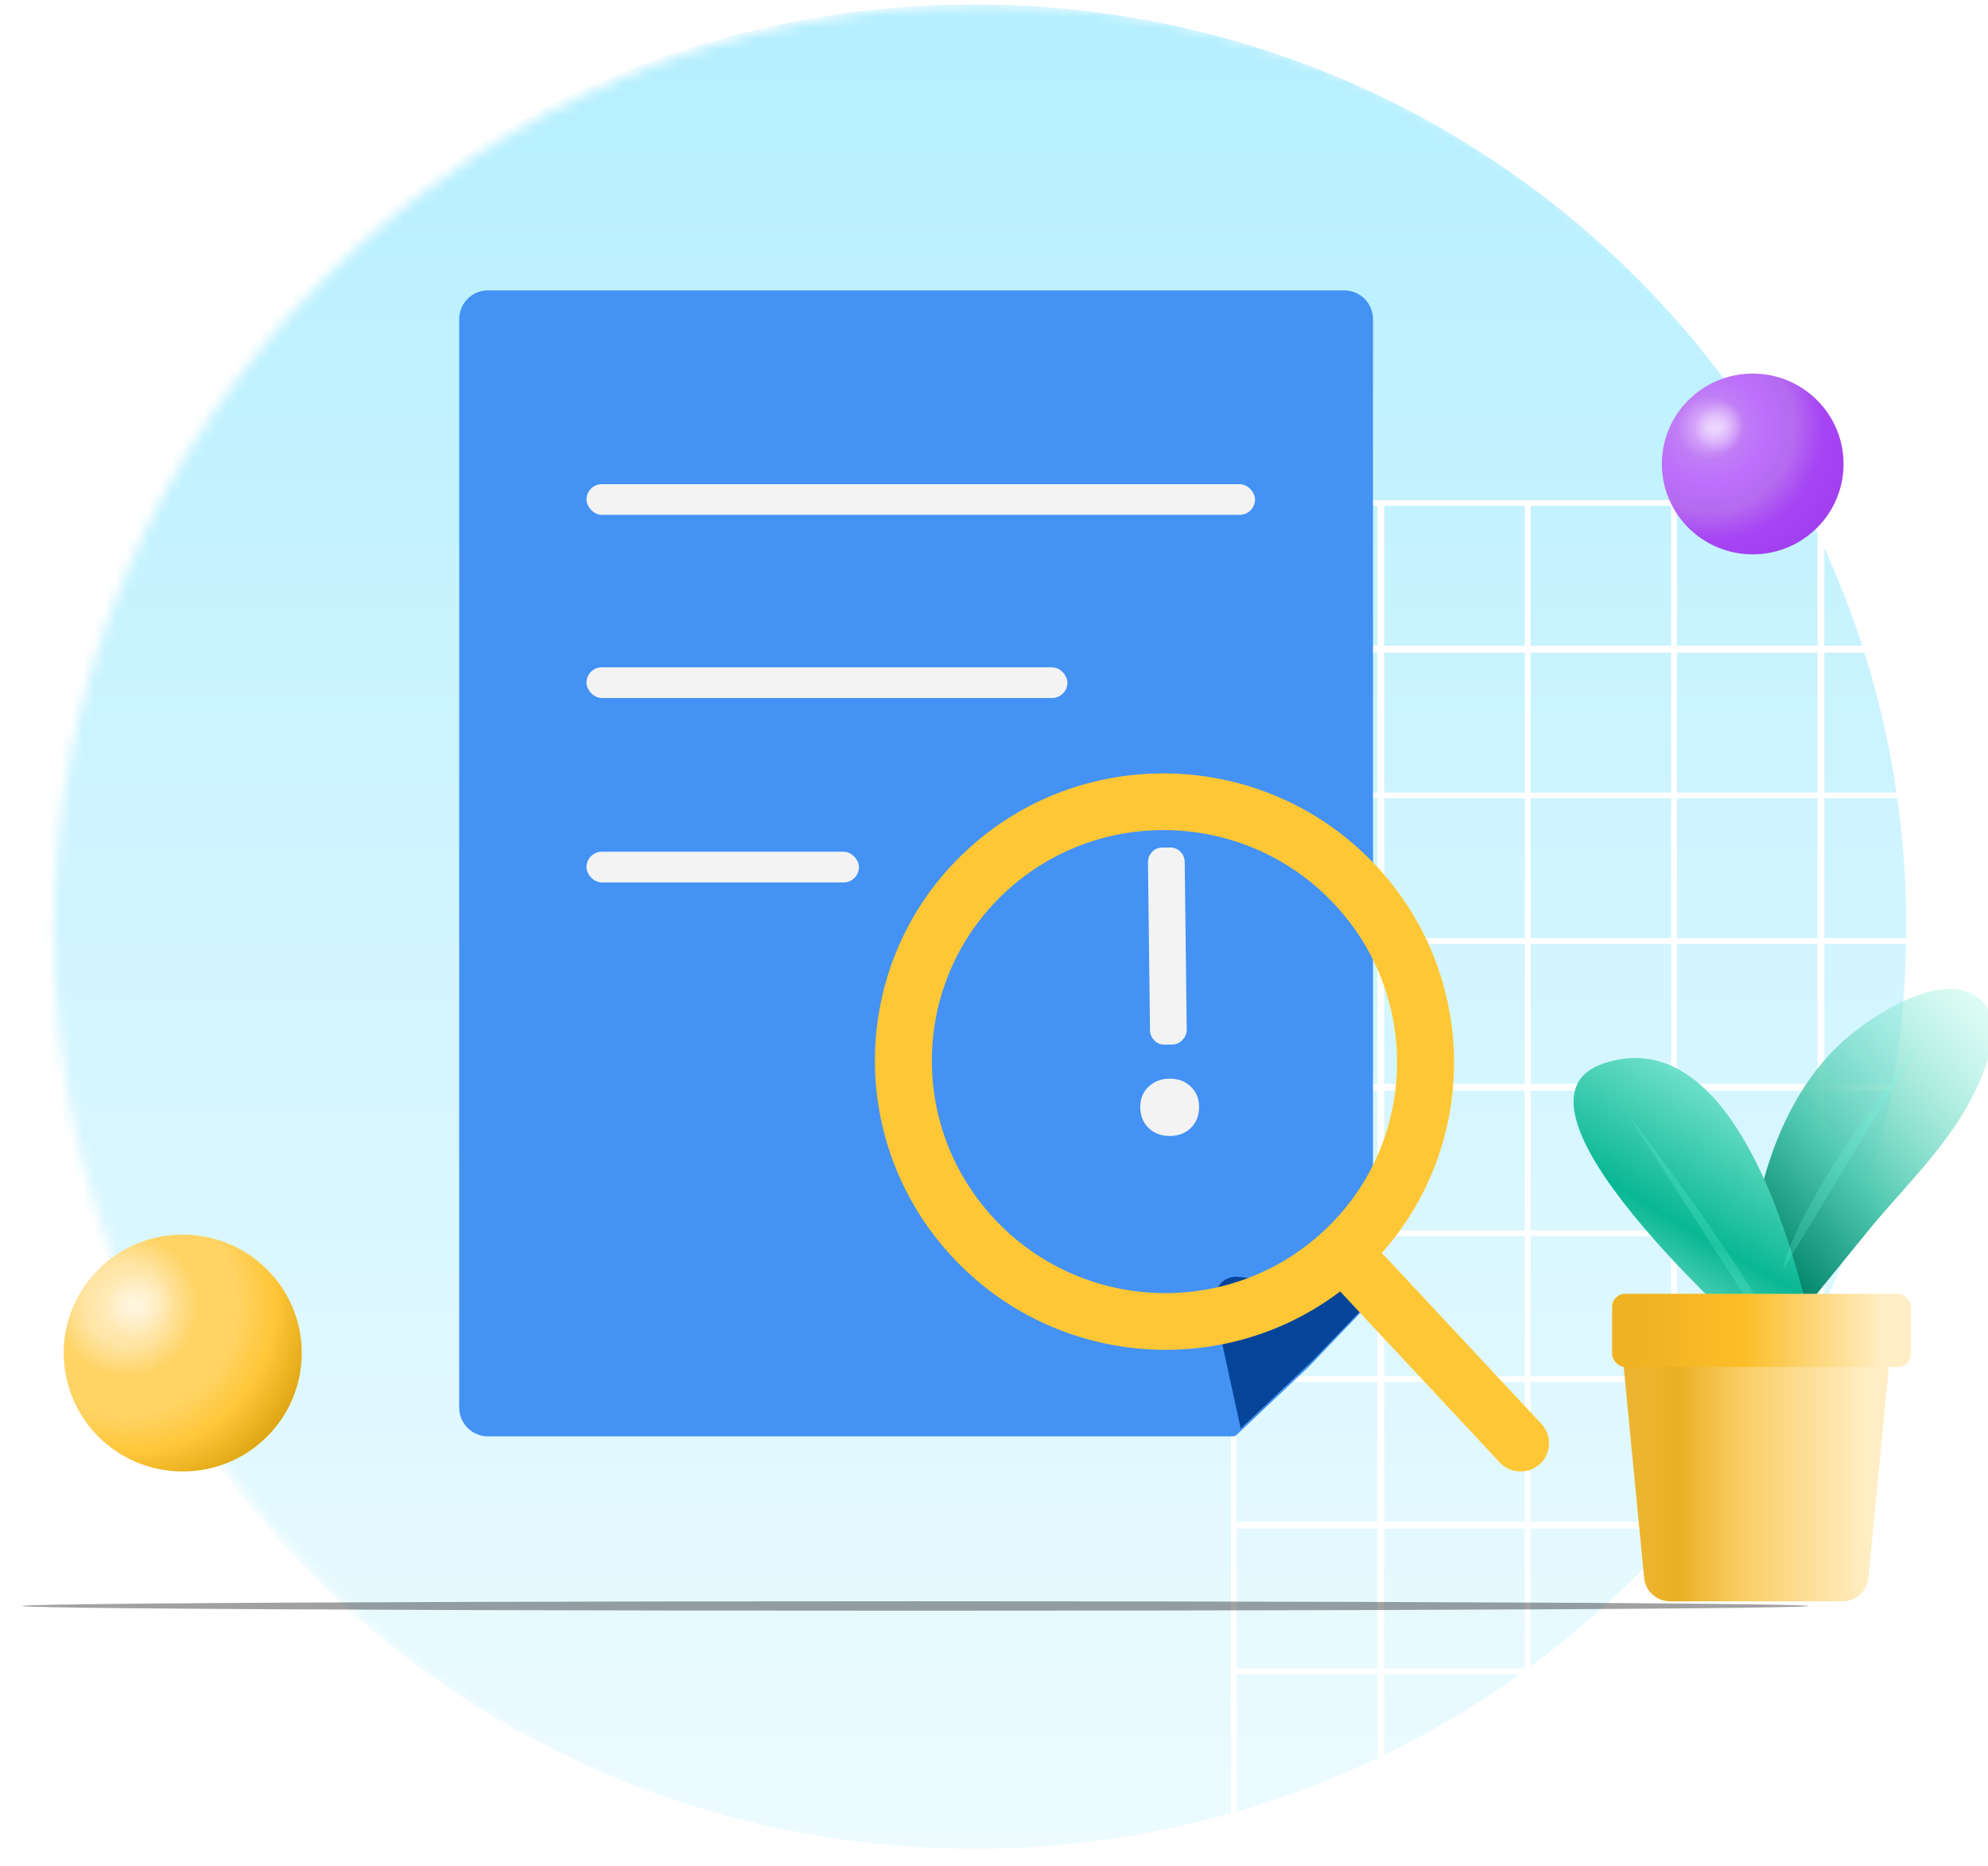 <svg xmlns="http://www.w3.org/2000/svg" width="180" height="169" fill="none" viewBox="0 0 180 169"><mask id="fs-6adlvul8xa" style="mask-type:alpha" width="170" height="169" x="4" y="0" maskUnits="userSpaceOnUse"><path fill="url(#paint0_linear_11856_9570)" d="M89.275 168.4c46.614 0 84.402-37.608 84.402-84S135.889.4 89.275.4C42.661.4 4.873 38.008 4.873 84.4s37.788 84 84.402 84z"/></mask><g mask="url(#fs-6adlvul8xa)"><path fill="url(#paint1_linear_11856_9570)" d="M88.207 167.418c46.608 0 84.392-37.388 84.392-83.509C172.599 37.79 134.815.4 88.207.4S3.816 37.79 3.816 83.91c0 46.121 37.783 83.509 84.391 83.509z"/><path fill="#fff" d="M115.881 45.29a4.423 4.423 0 00-4.423 4.424v207.715h213.153V45.291h-208.73zm208.104 13.188h-12.729V45.81h12.729v12.668zm-105.69 79.331v-12.668h12.729v12.668h-12.729zm12.729.623V151.1h-12.729v-12.668h12.729zm-13.251-.623h-12.728v-12.668h12.728v12.668zm0 .623V151.1h-12.728v-12.668h12.728zM204.419 151.1H191.69v-12.668h12.729V151.1zm0 .519v12.668H191.69v-12.668h12.729zm.626 0h12.728v12.668h-12.728v-12.668zm12.728 13.187v12.668h-12.728v-12.668h12.728zm.522 0h12.729v12.668h-12.729v-12.668zm0-.519v-12.668h12.729v12.668h-12.729zm13.25-12.668h12.729v12.668h-12.729v-12.668zm0-.519v-12.668h12.729V151.1h-12.729zm0-13.291v-12.668h12.729v12.668h-12.729zm0-13.187v-12.668h12.729v12.668h-12.729zm-.521 0h-12.729v-12.668h12.729v12.668zm-13.251 0h-12.728v-12.668h12.728v12.668zm-13.354 0H191.69v-12.668h12.729v12.668zm0 .519v12.668H191.69v-12.668h12.729zm-13.251 12.668H178.44v-12.668h12.728v12.668zm0 .623V151.1H178.44v-12.668h12.728zm0 13.187v12.668H178.44v-12.668h12.728zm0 13.187v12.668H178.44v-12.668h12.728zm.522 0h12.729v12.668H191.69v-12.668zm12.729 13.291v12.669H191.69v-12.669h12.729zm.626 0h12.728v12.669h-12.728v-12.669zm13.25 0h12.729v12.669h-12.729v-12.669zm13.25 0h12.729v12.669h-12.729v-12.669zm0-.623v-12.668h12.729v12.668h-12.729zm13.355-12.668h12.729v12.668H244.9v-12.668zm0-.519v-12.668h12.729v12.668H244.9zm0-13.187v-12.668h12.729V151.1H244.9zm0-13.291v-12.668h12.729v12.668H244.9zm0-13.187v-12.668h12.729v12.668H244.9zm0-13.188V98.766h12.729v12.668H244.9zm-.626 0h-12.729V98.766h12.729v12.668zm-13.25 0h-12.729V98.766h12.729v12.668zm-13.251 0h-12.728V98.766h12.728v12.668zm-13.354 0H191.69V98.766h12.729v12.668zm-13.251 0H178.44V98.766h12.728v12.668zm0 .52v12.668H178.44v-12.668h12.728zm-13.25 12.668h-12.729v-12.668h12.729v12.668zm0 .519v12.668h-12.729v-12.668h12.729zm0 13.291V151.1h-12.729v-12.668h12.729zm0 13.187v12.668h-12.729v-12.668h12.729zm0 13.187v12.668h-12.729v-12.668h12.729zm0 13.291v12.669h-12.729v-12.669h12.729zm.522 0h12.728v12.669H178.44v-12.669zm12.728 13.188v12.668H178.44v-12.668h12.728zm.522 0h12.729v12.668H191.69v-12.668zm13.355 0h12.728v12.668h-12.728v-12.668zm13.25 0h12.729v12.668h-12.729v-12.668zm13.25 0h12.729v12.668h-12.729v-12.668zm13.355 0h12.729v12.668H244.9v-12.668zm0-.519v-12.669h12.729v12.669H244.9zm13.25-12.669h12.729v12.669H258.15v-12.669zm0-.623v-12.668h12.729v12.668H258.15zm0-13.187v-12.668h12.729v12.668H258.15zm0-13.187v-12.668h12.729V151.1H258.15zm0-13.291v-12.668h12.729v12.668H258.15zm0-13.187v-12.668h12.729v12.668H258.15zm0-13.188V98.766h12.729v12.668H258.15zm0-13.29V85.474h12.729v12.668H258.15zm-.521 0H244.9V85.474h12.729v12.668zm-13.355 0h-12.729V85.474h12.729v12.668zm-13.25 0h-12.729V85.474h12.729v12.668zm-13.251 0h-12.728V85.474h12.728v12.668zm-13.354 0H191.69V85.474h12.729v12.668zm-13.251 0H178.44V85.474h12.728v12.668zm-13.25 0h-12.729V85.474h12.729v12.668zm0 .622v12.668h-12.729V98.766h12.729zm-13.355 12.668h-12.728V98.766h12.728v12.668zm0 .52v12.668h-12.728v-12.668h12.728zm0 13.187v12.668h-12.728v-12.668h12.728zm0 13.291V151.1h-12.728v-12.668h12.728zm0 13.187v12.668h-12.728v-12.668h12.728zm0 13.187v12.668h-12.728v-12.668h12.728zm0 13.291v12.669h-12.728v-12.669h12.728zm0 13.188v12.668h-12.728v-12.668h12.728zm.626 0h12.729v12.668h-12.729v-12.668zm12.729 13.187v12.668h-12.729v-12.668h12.729zm.522 0h12.728v12.668H178.44v-12.668zm13.25 0h12.729v12.668H191.69v-12.668zm13.355 0h12.728v12.668h-12.728v-12.668zm13.25 0h12.729v12.668h-12.729v-12.668zm13.25 0h12.729v12.668h-12.729v-12.668zm13.355 0h12.729v12.668H244.9v-12.668zm13.25 0h12.729v12.668H258.15v-12.668zm0-.519v-12.668h12.729v12.668H258.15zm13.251-12.668h12.729v12.668h-12.729v-12.668zm0-.519v-12.669h12.729v12.669h-12.729zm0-13.292v-12.668h12.729v12.668h-12.729zm0-13.187v-12.668h12.729v12.668h-12.729zm0-13.187v-12.668h12.729V151.1h-12.729zm0-13.291v-12.668h12.729v12.668h-12.729zm0-13.187v-12.668h12.729v12.668h-12.729zm0-13.188V98.766h12.729v12.668h-12.729zm0-13.29V85.474h12.729v12.668h-12.729zm0-13.188V72.288h12.729v12.668h-12.729zm-.522 0H258.15V72.288h12.729v12.668zm-13.25 0H244.9V72.288h12.729v12.668zm-13.355 0h-12.729V72.288h12.729v12.668zm-13.25 0h-12.729V72.288h12.729v12.668zm-13.251 0h-12.728V72.288h12.728v12.668zm-13.354 0H191.69V72.288h12.729v12.668zm-13.251 0H178.44V72.288h12.728v12.668zm-13.25 0h-12.729V72.288h12.729v12.668zm-13.355 0h-12.728V72.288h12.728v12.668zm0 .52v12.667h-12.728V85.475h12.728zm-13.25 12.667h-12.729V85.475h12.729v12.668zm0 .623v12.668h-12.729V98.766h12.729zm0 13.188v12.668h-12.729v-12.668h12.729zm0 13.187v12.668h-12.729v-12.668h12.729zm0 13.291V151.1h-12.729v-12.668h12.729zm0 13.187v12.668h-12.729v-12.668h12.729zm0 13.187v12.668h-12.729v-12.668h12.729zm0 13.291v12.669h-12.729v-12.669h12.729zm0 13.188v12.668h-12.729v-12.668h12.729zm0 13.187v12.668h-12.729v-12.668h12.729zm.522 0h12.728v12.668h-12.728v-12.668zm12.728 13.291v12.668h-12.728v-12.668h12.728zm.626 0h12.729v12.668h-12.729v-12.668zm13.251 0h12.728v12.668H178.44v-12.668zm13.25 0h12.729v12.668H191.69v-12.668zm13.355 0h12.728v12.668h-12.728v-12.668zm13.25 0h12.729v12.668h-12.729v-12.668zm13.25 0h12.729v12.668h-12.729v-12.668zm13.355 0h12.729v12.668H244.9v-12.668zm13.25 0h12.729v12.668H258.15v-12.668zm13.251 0h12.729v12.668h-12.729v-12.668zm0-.623v-12.668h12.729v12.668h-12.729zm13.355-12.668h12.728v12.668h-12.728v-12.668zm0-.519v-12.668h12.728v12.668h-12.728zm0-13.187v-12.669h12.728v12.669h-12.728zm0-13.292v-12.668h12.728v12.668h-12.728zm0-13.187v-12.668h12.728v12.668h-12.728zm0-13.187v-12.668h12.728V151.1h-12.728zm0-13.291v-12.668h12.728v12.668h-12.728zm0-13.187v-12.668h12.728v12.668h-12.728zm0-13.188V98.766h12.728v12.668h-12.728zm0-13.29V85.474h12.728v12.668h-12.728zm0-13.188V72.288h12.728v12.668h-12.728zm0-13.187V59.1h12.728v12.668h-12.728zm-.626 0h-12.729V59.1h12.729v12.668zm-13.251 0H258.15V59.1h12.729v12.668zm-13.25 0H244.9V59.1h12.729v12.668zm-13.355 0h-12.729V59.1h12.729v12.668zm-13.25 0h-12.729V59.1h12.729v12.668zm-13.251 0h-12.728V59.1h12.728v12.668zm-13.354 0H191.69V59.1h12.729v12.668zm-13.251 0H178.44V59.1h12.728v12.668zm-13.25 0h-12.729V59.1h12.729v12.668zm-13.355 0h-12.728V59.1h12.728v12.668zm-13.25 0h-12.729V59.1h12.729v12.668zm0 .519v12.668h-12.729V72.288h12.729zm-13.25 12.668h-12.729V72.288h12.729v12.668zm0 .52v12.667h-12.729V85.475h12.729zm0 13.29v12.668h-12.729V98.766h12.729zm0 13.188v12.668h-12.729v-12.668h12.729zm0 13.187v12.668h-12.729v-12.668h12.729zm0 13.291V151.1h-12.729v-12.668h12.729zm0 13.187v12.668h-12.729v-12.668h12.729zm0 13.187v12.668h-12.729v-12.668h12.729zm0 13.291v12.669h-12.729v-12.669h12.729zm0 13.188v12.668h-12.729v-12.668h12.729zm0 13.187v12.668h-12.729v-12.668h12.729zm0 13.291v12.668h-12.729v-12.668h12.729zm.521 0h12.729v12.668h-12.729v-12.668zm12.729 13.187v12.668h-12.729V230.95h12.729zm.522 0h12.728v12.668h-12.728V230.95zm13.354 0h12.729v12.668h-12.729V230.95zm13.251 0h12.728v12.668H178.44V230.95zm13.25 0h12.729v12.668H191.69V230.95zm13.355 0h12.728v12.668h-12.728V230.95zm13.25 0h12.729v12.668h-12.729V230.95zm13.25 0h12.729v12.668h-12.729V230.95zm13.355 0h12.729v12.668H244.9V230.95zm13.25 0h12.729v12.668H258.15V230.95zm13.251 0h12.729v12.668h-12.729V230.95zm13.355 0h12.728v12.668h-12.728V230.95zm0-.519v-12.668h12.728v12.668h-12.728zm13.25-12.668h12.729v12.668h-12.729v-12.668zm0-.623v-12.668h12.729v12.668h-12.729zm0-13.187v-12.668h12.729v12.668h-12.729zm0-13.187v-12.669h12.729v12.669h-12.729zm0-13.292v-12.668h12.729v12.668h-12.729zm0-13.187v-12.668h12.729v12.668h-12.729zm0-13.187v-12.668h12.729V151.1h-12.729zm0-13.291v-12.668h12.729v12.668h-12.729zm0-13.187v-12.668h12.729v12.668h-12.729zm0-13.188V98.766h12.729v12.668h-12.729zm0-13.29V85.474h12.729v12.668h-12.729zm0-13.188V72.288h12.729v12.668h-12.729zm0-13.187V59.1h12.729v12.668h-12.729zm0-13.291V45.81h12.729v12.668h-12.729zm-.522 0h-12.728V45.81h12.728v12.668zm-13.354 0h-12.729V45.81h12.729v12.668zm-13.251 0H258.15V45.81h12.729v12.668zm-13.25 0H244.9V45.81h12.729v12.668zm-13.355 0h-12.729V45.81h12.729v12.668zm-13.25 0h-12.729V45.81h12.729v12.668zm-13.251 0h-12.728V45.81h12.728v12.668zm-13.354 0H191.69V45.81h12.729v12.668zm-13.251 0H178.44V45.81h12.728v12.668zm-13.25 0h-12.729V45.81h12.729v12.668zm-13.355 0h-12.728V45.81h12.728v12.668zm-13.25 0h-12.729V45.81h12.729v12.668zm-13.25 0h-12.729V45.81h12.729v12.668zm0 .623v12.668h-12.729V59.1h12.729zm-13.355 12.668h-12.729V59.1h12.729v12.668zm0 .519v12.668h-12.729V72.288h12.729zm0 13.187v12.668h-12.729V85.475h12.729zm0 13.291v12.668h-12.729V98.766h12.729zm0 13.188v12.668h-12.729v-12.668h12.729zm0 13.187v12.668h-12.729v-12.668h12.729zm0 13.291V151.1h-12.729v-12.668h12.729zm0 13.187v12.668h-12.729v-12.668h12.729zm0 13.187v12.668h-12.729v-12.668h12.729zm0 13.291v12.669h-12.729v-12.669h12.729zm0 13.188v12.668h-12.729v-12.668h12.729zm0 13.187v12.668h-12.729v-12.668h12.729zm0 13.291v12.668h-12.729v-12.668h12.729zm0 13.187v12.668h-12.729V230.95h12.729zm.626 0h12.729v12.668h-12.729V230.95zm12.729 13.187v12.669h-12.729v-12.669h12.729zm.521 0h12.729v12.669h-12.729v-12.669zm13.251 0h12.728v12.669h-12.728v-12.669zm13.354 0h12.729v12.669h-12.729v-12.669zm13.251 0h12.728v12.669H178.44v-12.669zm13.25 0h12.729v12.669H191.69v-12.669zm13.355 0h12.728v12.669h-12.728v-12.669zm13.25 0h12.729v12.669h-12.729v-12.669zm13.25 0h12.729v12.669h-12.729v-12.669zm13.355 0h12.729v12.669H244.9v-12.669zm13.25 0h12.729v12.669H258.15v-12.669zm13.251 0h12.729v12.669h-12.729v-12.669zm13.355 0h12.728v12.669h-12.728v-12.669zm13.25 0h12.729v12.669h-12.729v-12.669zm0-.519V230.95h12.729v12.668h-12.729zm13.25-12.668h12.729v12.668h-12.729V230.95zm0-.519v-12.668h12.729v12.668h-12.729zm0-13.291v-12.668h12.729v12.668h-12.729zm0-13.187v-12.668h12.729v12.668h-12.729zm0-13.187v-12.669h12.729v12.669h-12.729zm0-13.292v-12.668h12.729v12.668h-12.729zm0-13.187v-12.668h12.729v12.668h-12.729zm0-13.187v-12.668h12.729V151.1h-12.729zm0-13.291v-12.668h12.729v12.668h-12.729zm0-13.187v-12.668h12.729v12.668h-12.729zm0-13.188V98.766h12.729v12.668h-12.729zm0-13.29V85.474h12.729v12.668h-12.729zm0-13.188V72.288h12.729v12.668h-12.729zm0-13.187V59.1h12.729v12.668h-12.729zm-186.548-25.96v12.669h-12.729v-8.245a4.424 4.424 0 014.424-4.423h8.305zm-12.729 198.328h12.729v12.669h-12.729v-12.669zm199.277 12.669v-12.669h12.729v12.669h-12.729z"/></g><path fill="url(#paint2_radial_11856_9570)" d="M16.544 133.255c5.952 0 10.776-4.801 10.776-10.724s-4.824-10.725-10.776-10.725c-5.95 0-10.775 4.802-10.775 10.725s4.824 10.724 10.775 10.724z"/><path fill="url(#paint3_radial_11856_9570)" d="M10.312 122.008c-1.952-1.196-2.44-3.924-1.088-6.054 1.314-2.13 3.98-2.915 5.932-1.719 1.952 1.196 2.44 3.924 1.089 6.054-1.352 2.167-4.018 2.914-5.933 1.719z" opacity=".5"/><path fill="url(#paint4_radial_11856_9570)" d="M158.697 50.203c4.542 0 8.225-3.665 8.225-8.186 0-4.52-3.683-8.186-8.225-8.186s-8.225 3.665-8.225 8.186 3.683 8.186 8.225 8.186z"/><path fill="url(#paint5_radial_11856_9570)" d="M153.941 41.618c-1.491-.913-1.863-2.995-.832-4.62 1.003-1.626 3.038-2.225 4.528-1.313 1.491.913 1.863 2.995.831 4.621-1.031 1.654-3.066 2.225-4.527 1.312z" opacity=".5"/><g filter="url(#filter0_f_11856_9570)"><ellipse cx="82.874" cy="145.437" fill="#000" fill-opacity=".37" rx="80.874" ry=".427"/></g><g filter="url(#filter1_iii_11856_9570)"><path fill="#4392F4" d="M119.342 123.32l-6.601 6.238a.475.475 0 01-.326.129H44.963a2.603 2.603 0 01-2.612-2.602v-98.57a2.603 2.603 0 012.612-2.602h77.513a2.604 2.604 0 012.612 2.602v88.596a.47.47 0 01-.132.327l-5.614 5.882z"/></g><g filter="url(#filter2_di_11856_9570)"><path fill="#054599" d="M125.085 117.323l-12.785-1.449c-1.569 0-2.201 1.352-2.015 2.955l2.358 10.798 6.493-6.14 5.949-6.164z"/></g><g filter="url(#filter3_dii_11856_9570)"><rect width="60.534" height="2.778" x="53.123" y="43.372" fill="#F3F3F3" rx="1.389"/></g><g filter="url(#filter4_dii_11856_9570)"><rect width="43.548" height="2.778" x="53.123" y="59.957" fill="#F3F3F3" rx="1.389"/></g><g filter="url(#filter5_dii_11856_9570)"><rect width="24.672" height="2.778" x="53.123" y="76.659" fill="#F3F3F3" rx="1.389"/></g><g filter="url(#filter6_di_11856_9570)"><path fill="#FFC736" fill-rule="evenodd" d="M86.26 106.927c9.28 9.946 24.494 11.112 35.082 3.088l14.447 15.482a2.588 2.588 0 003.644.142 2.558 2.558 0 00.128-3.628l-14.446-15.482c8.822-9.917 8.777-25.103-.503-35.048-9.874-10.582-26.464-11.225-37.054-1.437-10.591 9.789-11.172 26.302-1.298 36.883zm3.772-3.486c-7.931-8.5-7.464-21.765 1.043-29.627 8.507-7.863 21.833-7.347 29.765 1.153 7.931 8.5 7.464 21.765-1.043 29.628-8.507 7.862-21.833 7.346-29.765-1.154z" clip-rule="evenodd"/></g><g filter="url(#filter7_ii_11856_9570)"><path fill="#F3F3F3" d="M105.451 94.581c-.37.004-.68-.127-.929-.394a1.368 1.368 0 01-.381-.952l-.181-15.12c-.005-.391.114-.712.358-.96a1.2 1.2 0 01.919-.416l.702-.008c.395-.005.717.127.966.393.25.243.377.56.381.952l.181 15.12c.005.368-.127.688-.395.961a1.198 1.198 0 01-.919.416l-.702.008zm.505 8.272c-.764.009-1.407-.228-1.931-.713-.498-.484-.752-1.107-.761-1.867-.01-.76.23-1.376.717-1.848.511-.497 1.149-.75 1.913-.759.789-.009 1.432.229 1.931.713.498.46.752 1.07.761 1.831.009.76-.23 1.389-.717 1.885s-1.124.749-1.913.758z"/></g><g filter="url(#filter8_i_11856_9570)"><path fill="url(#paint6_linear_11856_9570)" d="M156.788 120.519c-.049-.013-.098-.021-.137-.053-.947-.778 1.762-12.68 2.018-13.566 1.3-4.481 3.455-8.842 6.924-12.038 2.455-2.263 9.016-6.69 12.424-4.081 2.872 2.2.188 7.718-1.134 10.025-2.369 4.102-5.862 7.424-8.845 11.061-1.779 2.176-3.567 4.393-5.346 6.569-.122.157-1.117 1.566-1.798 2.384-.367.441-.896.512-1.452.371l-2.654-.672z"/></g><g filter="url(#filter9_i_11856_9570)"><path fill="url(#paint7_linear_11856_9570)" d="M160.671 124.104c1.457.312 2.756-.927 2.45-2.386-1.677-8.001-7.224-28.81-18.964-25.016-10.678 3.489 12.273 24.04 15.593 26.947.266.233.575.381.921.455z"/></g><path fill="#77FFE4" fill-opacity=".2" d="M147.355 100.857s13.738 17.847 13.896 21.622l-13.896-21.622zM173.957 94.286s-11.288 14.333-12.516 20.694l12.516-20.694z"/><path fill="url(#paint8_linear_11856_9570)" d="M146.657 120.095a2.35 2.35 0 012.339-2.576h20.047a2.35 2.35 0 012.339 2.576l-2.208 22.792a2.35 2.35 0 01-2.339 2.124h-15.631a2.35 2.35 0 01-2.339-2.124l-2.208-22.792z"/><g filter="url(#filter10_i_11856_9570)"><rect width="27.045" height="6.627" x="145.497" y="117.519" fill="url(#paint9_linear_11856_9570)" rx="1.175"/></g><defs><filter id="filter0_f_11856_9570" width="164.618" height="3.722" x=".565" y="143.576" color-interpolation-filters="sRGB" filterUnits="userSpaceOnUse"><feFlood flood-opacity="0" result="BackgroundImageFix"/><feBlend in="SourceGraphic" in2="BackgroundImageFix" result="shape"/><feGaussianBlur result="effect1_foregroundBlur_11856_9570" stdDeviation=".717"/></filter><filter id="filter1_iii_11856_9570" width="83.51" height="105.088" x="41.578" y="25.45" color-interpolation-filters="sRGB" filterUnits="userSpaceOnUse"><feFlood flood-opacity="0" result="BackgroundImageFix"/><feBlend in="SourceGraphic" in2="BackgroundImageFix" result="shape"/><feColorMatrix in="SourceAlpha" result="hardAlpha" values="0 0 0 0 0 0 0 0 0 0 0 0 0 0 0 0 0 0 127 0"/><feOffset dy="-.464"/><feGaussianBlur stdDeviation=".464"/><feComposite in2="hardAlpha" k2="-1" k3="1" operator="arithmetic"/><feColorMatrix values="0 0 0 0 0.089 0 0 0 0 0.328 0 0 0 0 0.629 0 0 0 1 0"/><feBlend in2="shape" result="effect1_innerShadow_11856_9570"/><feColorMatrix in="SourceAlpha" result="hardAlpha" values="0 0 0 0 0 0 0 0 0 0 0 0 0 0 0 0 0 0 127 0"/><feOffset dy=".85"/><feGaussianBlur stdDeviation=".425"/><feComposite in2="hardAlpha" k2="-1" k3="1" operator="arithmetic"/><feColorMatrix values="0 0 0 0 0.642 0 0 0 0 0.85 0 0 0 0 1 0 0 0 1 0"/><feBlend in2="effect1_innerShadow_11856_9570" result="effect2_innerShadow_11856_9570"/><feColorMatrix in="SourceAlpha" result="hardAlpha" values="0 0 0 0 0 0 0 0 0 0 0 0 0 0 0 0 0 0 127 0"/><feOffset dx="-.773"/><feGaussianBlur stdDeviation=".386"/><feComposite in2="hardAlpha" k2="-1" k3="1" operator="arithmetic"/><feColorMatrix values="0 0 0 0 0 0 0 0 0 0 0 0 0 0 0 0 0 0 0.25 0"/><feBlend in2="effect2_innerShadow_11856_9570" result="effect3_innerShadow_11856_9570"/></filter><filter id="filter2_di_11856_9570" width="15.355" height="14.496" x="109.951" y="115.483" color-interpolation-filters="sRGB" filterUnits="userSpaceOnUse"><feFlood flood-opacity="0" result="BackgroundImageFix"/><feColorMatrix in="SourceAlpha" result="hardAlpha" values="0 0 0 0 0 0 0 0 0 0 0 0 0 0 0 0 0 0 127 0"/><feOffset dy=".132"/><feGaussianBlur stdDeviation=".11"/><feColorMatrix values="0 0 0 0 0 0 0 0 0 0 0 0 0 0 0 0 0 0 0.25 0"/><feBlend in2="BackgroundImageFix" result="effect1_dropShadow_11856_9570"/><feBlend in="SourceGraphic" in2="effect1_dropShadow_11856_9570" result="shape"/><feColorMatrix in="SourceAlpha" result="hardAlpha" values="0 0 0 0 0 0 0 0 0 0 0 0 0 0 0 0 0 0 127 0"/><feOffset dx="-.303" dy="-.391"/><feGaussianBlur stdDeviation=".195"/><feComposite in2="hardAlpha" k2="-1" k3="1" operator="arithmetic"/><feColorMatrix values="0 0 0 0 0.051 0 0 0 0 0.161 0 0 0 0 0.404 0 0 0 1 0"/><feBlend in2="shape" result="effect2_innerShadow_11856_9570"/></filter><filter id="filter3_dii_11856_9570" width="60.85" height="3.374" x="52.965" y="43.328" color-interpolation-filters="sRGB" filterUnits="userSpaceOnUse"><feFlood flood-opacity="0" result="BackgroundImageFix"/><feColorMatrix in="SourceAlpha" result="hardAlpha" values="0 0 0 0 0 0 0 0 0 0 0 0 0 0 0 0 0 0 127 0"/><feOffset dy=".395"/><feGaussianBlur stdDeviation=".079"/><feColorMatrix values="0 0 0 0 0 0 0 0 0 0 0 0 0 0 0 0 0 0 0.25 0"/><feBlend in2="BackgroundImageFix" result="effect1_dropShadow_11856_9570"/><feBlend in="SourceGraphic" in2="effect1_dropShadow_11856_9570" result="shape"/><feColorMatrix in="SourceAlpha" result="hardAlpha" values="0 0 0 0 0 0 0 0 0 0 0 0 0 0 0 0 0 0 127 0"/><feOffset dy=".474"/><feComposite in2="hardAlpha" k2="-1" k3="1" operator="arithmetic"/><feColorMatrix values="0 0 0 0 1 0 0 0 0 1 0 0 0 0 1 0 0 0 1 0"/><feBlend in2="shape" result="effect2_innerShadow_11856_9570"/><feColorMatrix in="SourceAlpha" result="hardAlpha" values="0 0 0 0 0 0 0 0 0 0 0 0 0 0 0 0 0 0 127 0"/><feOffset dx="-.022" dy="-.395"/><feGaussianBlur stdDeviation=".022"/><feComposite in2="hardAlpha" k2="-1" k3="1" operator="arithmetic"/><feColorMatrix values="0 0 0 0 0.833 0 0 0 0 0.833 0 0 0 0 0.833 0 0 0 1 0"/><feBlend in2="effect2_innerShadow_11856_9570" result="effect3_innerShadow_11856_9570"/></filter><filter id="filter4_dii_11856_9570" width="43.864" height="3.374" x="52.965" y="59.913" color-interpolation-filters="sRGB" filterUnits="userSpaceOnUse"><feFlood flood-opacity="0" result="BackgroundImageFix"/><feColorMatrix in="SourceAlpha" result="hardAlpha" values="0 0 0 0 0 0 0 0 0 0 0 0 0 0 0 0 0 0 127 0"/><feOffset dy=".395"/><feGaussianBlur stdDeviation=".079"/><feColorMatrix values="0 0 0 0 0 0 0 0 0 0 0 0 0 0 0 0 0 0 0.25 0"/><feBlend in2="BackgroundImageFix" result="effect1_dropShadow_11856_9570"/><feBlend in="SourceGraphic" in2="effect1_dropShadow_11856_9570" result="shape"/><feColorMatrix in="SourceAlpha" result="hardAlpha" values="0 0 0 0 0 0 0 0 0 0 0 0 0 0 0 0 0 0 127 0"/><feOffset dy=".474"/><feComposite in2="hardAlpha" k2="-1" k3="1" operator="arithmetic"/><feColorMatrix values="0 0 0 0 1 0 0 0 0 1 0 0 0 0 1 0 0 0 1 0"/><feBlend in2="shape" result="effect2_innerShadow_11856_9570"/><feColorMatrix in="SourceAlpha" result="hardAlpha" values="0 0 0 0 0 0 0 0 0 0 0 0 0 0 0 0 0 0 127 0"/><feOffset dx="-.022" dy="-.395"/><feGaussianBlur stdDeviation=".022"/><feComposite in2="hardAlpha" k2="-1" k3="1" operator="arithmetic"/><feColorMatrix values="0 0 0 0 0.833 0 0 0 0 0.833 0 0 0 0 0.833 0 0 0 1 0"/><feBlend in2="effect2_innerShadow_11856_9570" result="effect3_innerShadow_11856_9570"/></filter><filter id="filter5_dii_11856_9570" width="24.987" height="3.374" x="52.965" y="76.615" color-interpolation-filters="sRGB" filterUnits="userSpaceOnUse"><feFlood flood-opacity="0" result="BackgroundImageFix"/><feColorMatrix in="SourceAlpha" result="hardAlpha" values="0 0 0 0 0 0 0 0 0 0 0 0 0 0 0 0 0 0 127 0"/><feOffset dy=".395"/><feGaussianBlur stdDeviation=".079"/><feColorMatrix values="0 0 0 0 0 0 0 0 0 0 0 0 0 0 0 0 0 0 0.25 0"/><feBlend in2="BackgroundImageFix" result="effect1_dropShadow_11856_9570"/><feBlend in="SourceGraphic" in2="effect1_dropShadow_11856_9570" result="shape"/><feColorMatrix in="SourceAlpha" result="hardAlpha" values="0 0 0 0 0 0 0 0 0 0 0 0 0 0 0 0 0 0 127 0"/><feOffset dy=".474"/><feComposite in2="hardAlpha" k2="-1" k3="1" operator="arithmetic"/><feColorMatrix values="0 0 0 0 1 0 0 0 0 1 0 0 0 0 1 0 0 0 1 0"/><feBlend in2="shape" result="effect2_innerShadow_11856_9570"/><feColorMatrix in="SourceAlpha" result="hardAlpha" values="0 0 0 0 0 0 0 0 0 0 0 0 0 0 0 0 0 0 127 0"/><feOffset dx="-.022" dy="-.395"/><feGaussianBlur stdDeviation=".022"/><feComposite in2="hardAlpha" k2="-1" k3="1" operator="arithmetic"/><feColorMatrix values="0 0 0 0 0.833 0 0 0 0 0.833 0 0 0 0 0.833 0 0 0 1 0"/><feBlend in2="effect2_innerShadow_11856_9570" result="effect3_innerShadow_11856_9570"/></filter><filter id="filter6_di_11856_9570" width="69.357" height="72.926" x="75.058" y="63.104" color-interpolation-filters="sRGB" filterUnits="userSpaceOnUse"><feFlood flood-opacity="0" result="BackgroundImageFix"/><feColorMatrix in="SourceAlpha" result="hardAlpha" values="0 0 0 0 0 0 0 0 0 0 0 0 0 0 0 0 0 0 127 0"/><feOffset dy="5.548"/><feGaussianBlur stdDeviation="2.08"/><feColorMatrix values="0 0 0 0 0 0 0 0 0 0 0 0 0 0 0 0 0 0 0.11 0"/><feBlend in2="BackgroundImageFix" result="effect1_dropShadow_11856_9570"/><feBlend in="SourceGraphic" in2="effect1_dropShadow_11856_9570" result="shape"/><feColorMatrix in="SourceAlpha" result="hardAlpha" values="0 0 0 0 0 0 0 0 0 0 0 0 0 0 0 0 0 0 127 0"/><feOffset dy="1.387"/><feGaussianBlur stdDeviation="1.04"/><feComposite in2="hardAlpha" k2="-1" k3="1" operator="arithmetic"/><feColorMatrix values="0 0 0 0 0.842 0 0 0 0 0.562 0 0 0 0 0.249 0 0 0 1 0"/><feBlend in2="shape" result="effect2_innerShadow_11856_9570"/></filter><filter id="filter7_ii_11856_9570" width="5.342" height="26.216" x="103.245" y="76.694" color-interpolation-filters="sRGB" filterUnits="userSpaceOnUse"><feFlood flood-opacity="0" result="BackgroundImageFix"/><feBlend in="SourceGraphic" in2="BackgroundImageFix" result="shape"/><feColorMatrix in="SourceAlpha" result="hardAlpha" values="0 0 0 0 0 0 0 0 0 0 0 0 0 0 0 0 0 0 127 0"/><feOffset dy=".309"/><feGaussianBlur stdDeviation=".028"/><feComposite in2="hardAlpha" k2="-1" k3="1" operator="arithmetic"/><feColorMatrix values="0 0 0 0 1 0 0 0 0 1 0 0 0 0 1 0 0 0 1 0"/><feBlend in2="shape" result="effect1_innerShadow_11856_9570"/><feColorMatrix in="SourceAlpha" result="hardAlpha" values="0 0 0 0 0 0 0 0 0 0 0 0 0 0 0 0 0 0 127 0"/><feOffset dx="-.018" dy="-.29"/><feGaussianBlur stdDeviation=".018"/><feComposite in2="hardAlpha" k2="-1" k3="1" operator="arithmetic"/><feColorMatrix values="0 0 0 0 0.833 0 0 0 0 0.833 0 0 0 0 0.833 0 0 0 1 0"/><feBlend in2="effect1_innerShadow_11856_9570" result="effect2_innerShadow_11856_9570"/></filter><filter id="filter8_i_11856_9570" width="23.97" height="31.705" x="156.451" y="89.552" color-interpolation-filters="sRGB" filterUnits="userSpaceOnUse"><feFlood flood-opacity="0" result="BackgroundImageFix"/><feBlend in="SourceGraphic" in2="BackgroundImageFix" result="shape"/><feColorMatrix in="SourceAlpha" result="hardAlpha" values="0 0 0 0 0 0 0 0 0 0 0 0 0 0 0 0 0 0 127 0"/><feOffset dx="1.127" dy="-.431"/><feGaussianBlur stdDeviation="1.469"/><feComposite in2="hardAlpha" k2="-1" k3="1" operator="arithmetic"/><feColorMatrix values="0 0 0 0 0.113 0 0 0 0 0.617 0 0 0 0 0.586 0 0 0 1 0"/><feBlend in2="shape" result="effect1_innerShadow_11856_9570"/></filter><filter id="filter9_i_11856_9570" width="22.947" height="28.339" x="141.346" y="95.814" color-interpolation-filters="sRGB" filterUnits="userSpaceOnUse"><feFlood flood-opacity="0" result="BackgroundImageFix"/><feBlend in="SourceGraphic" in2="BackgroundImageFix" result="shape"/><feColorMatrix in="SourceAlpha" result="hardAlpha" values="0 0 0 0 0 0 0 0 0 0 0 0 0 0 0 0 0 0 127 0"/><feOffset dx="1.127" dy="-.431"/><feGaussianBlur stdDeviation="1.469"/><feComposite in2="hardAlpha" k2="-1" k3="1" operator="arithmetic"/><feColorMatrix values="0 0 0 0 0.1 0 0 0 0 0.683 0 0 0 0 0.556 0 0 0 1 0"/><feBlend in2="shape" result="effect1_innerShadow_11856_9570"/></filter><filter id="filter10_i_11856_9570" width="27.515" height="6.979" x="145.497" y="117.167" color-interpolation-filters="sRGB" filterUnits="userSpaceOnUse"><feFlood flood-opacity="0" result="BackgroundImageFix"/><feBlend in="SourceGraphic" in2="BackgroundImageFix" result="shape"/><feColorMatrix in="SourceAlpha" result="hardAlpha" values="0 0 0 0 0 0 0 0 0 0 0 0 0 0 0 0 0 0 127 0"/><feOffset dx=".47" dy="-.353"/><feGaussianBlur stdDeviation=".411"/><feComposite in2="hardAlpha" k2="-1" k3="1" operator="arithmetic"/><feColorMatrix values="0 0 0 0 0.833 0 0 0 0 0.604 0 0 0 0 0.056 0 0 0 1 0"/><feBlend in2="shape" result="effect1_innerShadow_11856_9570"/></filter><linearGradient id="paint0_linear_11856_9570" x1="89.275" x2="89.275" y1=".4" y2="168.4" gradientUnits="userSpaceOnUse"><stop stop-color="#B5EFFF"/><stop offset="1" stop-color="#E7F8FE"/></linearGradient><linearGradient id="paint1_linear_11856_9570" x1="88.207" x2="88.207" y1=".4" y2="167.418" gradientUnits="userSpaceOnUse"><stop stop-color="#B5EFFF"/><stop offset="1" stop-color="#EDFBFF"/></linearGradient><linearGradient id="paint6_linear_11856_9570" x1="182.605" x2="157.258" y1="90.478" y2="113.34" gradientUnits="userSpaceOnUse"><stop stop-color="#BAFFF1" stop-opacity=".26"/><stop offset=".682" stop-color="#4DC7AE"/><stop offset=".969" stop-color="#06896F"/></linearGradient><linearGradient id="paint7_linear_11856_9570" x1="171.277" x2="155.895" y1="99.295" y2="125.324" gradientUnits="userSpaceOnUse"><stop stop-color="#B7FDEF"/><stop offset=".682" stop-color="#09B794"/><stop offset=".969" stop-color="#7EE0CC"/></linearGradient><linearGradient id="paint8_linear_11856_9570" x1="171.632" x2="148.208" y1="135.617" y2="135.617" gradientUnits="userSpaceOnUse"><stop offset=".099" stop-color="#FFEEC5"/><stop offset=".607" stop-color="#FACD63"/><stop offset=".839" stop-color="#EAAF23"/><stop offset=".984" stop-color="#EDB52F"/></linearGradient><linearGradient id="paint9_linear_11856_9570" x1="172.542" x2="147.427" y1="121.881" y2="121.881" gradientUnits="userSpaceOnUse"><stop offset=".099" stop-color="#FFEEC5"/><stop offset=".607" stop-color="#FCBD27"/><stop offset=".984" stop-color="#EFB222"/></linearGradient><radialGradient id="paint2_radial_11856_9570" cx="0" cy="0" r="1" gradientTransform="rotate(-15.108 451.366 16.047) scale(20.543 20.458)" gradientUnits="userSpaceOnUse"><stop stop-color="#FFF1CF"/><stop offset=".188" stop-color="#FFE4A2"/><stop offset=".318" stop-color="#FFD364"/><stop offset=".49" stop-color="#FFD364"/><stop offset=".651" stop-color="#FFC73A"/><stop offset=".948" stop-color="#D09500"/></radialGradient><radialGradient id="paint3_radial_11856_9570" cx="0" cy="0" r="1" gradientTransform="rotate(122.012 -26.385 62.597) scale(4.485 4.093)" gradientUnits="userSpaceOnUse"><stop stop-color="#fff"/><stop offset=".694" stop-color="#fff" stop-opacity="0"/></radialGradient><radialGradient id="paint4_radial_11856_9570" cx="0" cy="0" r="1" gradientTransform="rotate(-15.108 223.35 -564.24) scale(15.68 15.615)" gradientUnits="userSpaceOnUse"><stop stop-color="#E6C6FF"/><stop offset=".188" stop-color="#C07DF5"/><stop offset=".318" stop-color="#BE6FFC"/><stop offset=".49" stop-color="#B56AF0"/><stop offset=".651" stop-color="#A745F4"/><stop offset=".948" stop-color="#9F3DED"/></radialGradient><radialGradient id="paint5_radial_11856_9570" cx="0" cy="0" r="1" gradientTransform="rotate(122.012 67.168 62.499) scale(3.423 3.124)" gradientUnits="userSpaceOnUse"><stop stop-color="#fff"/><stop offset=".694" stop-color="#fff" stop-opacity="0"/></radialGradient></defs></svg>